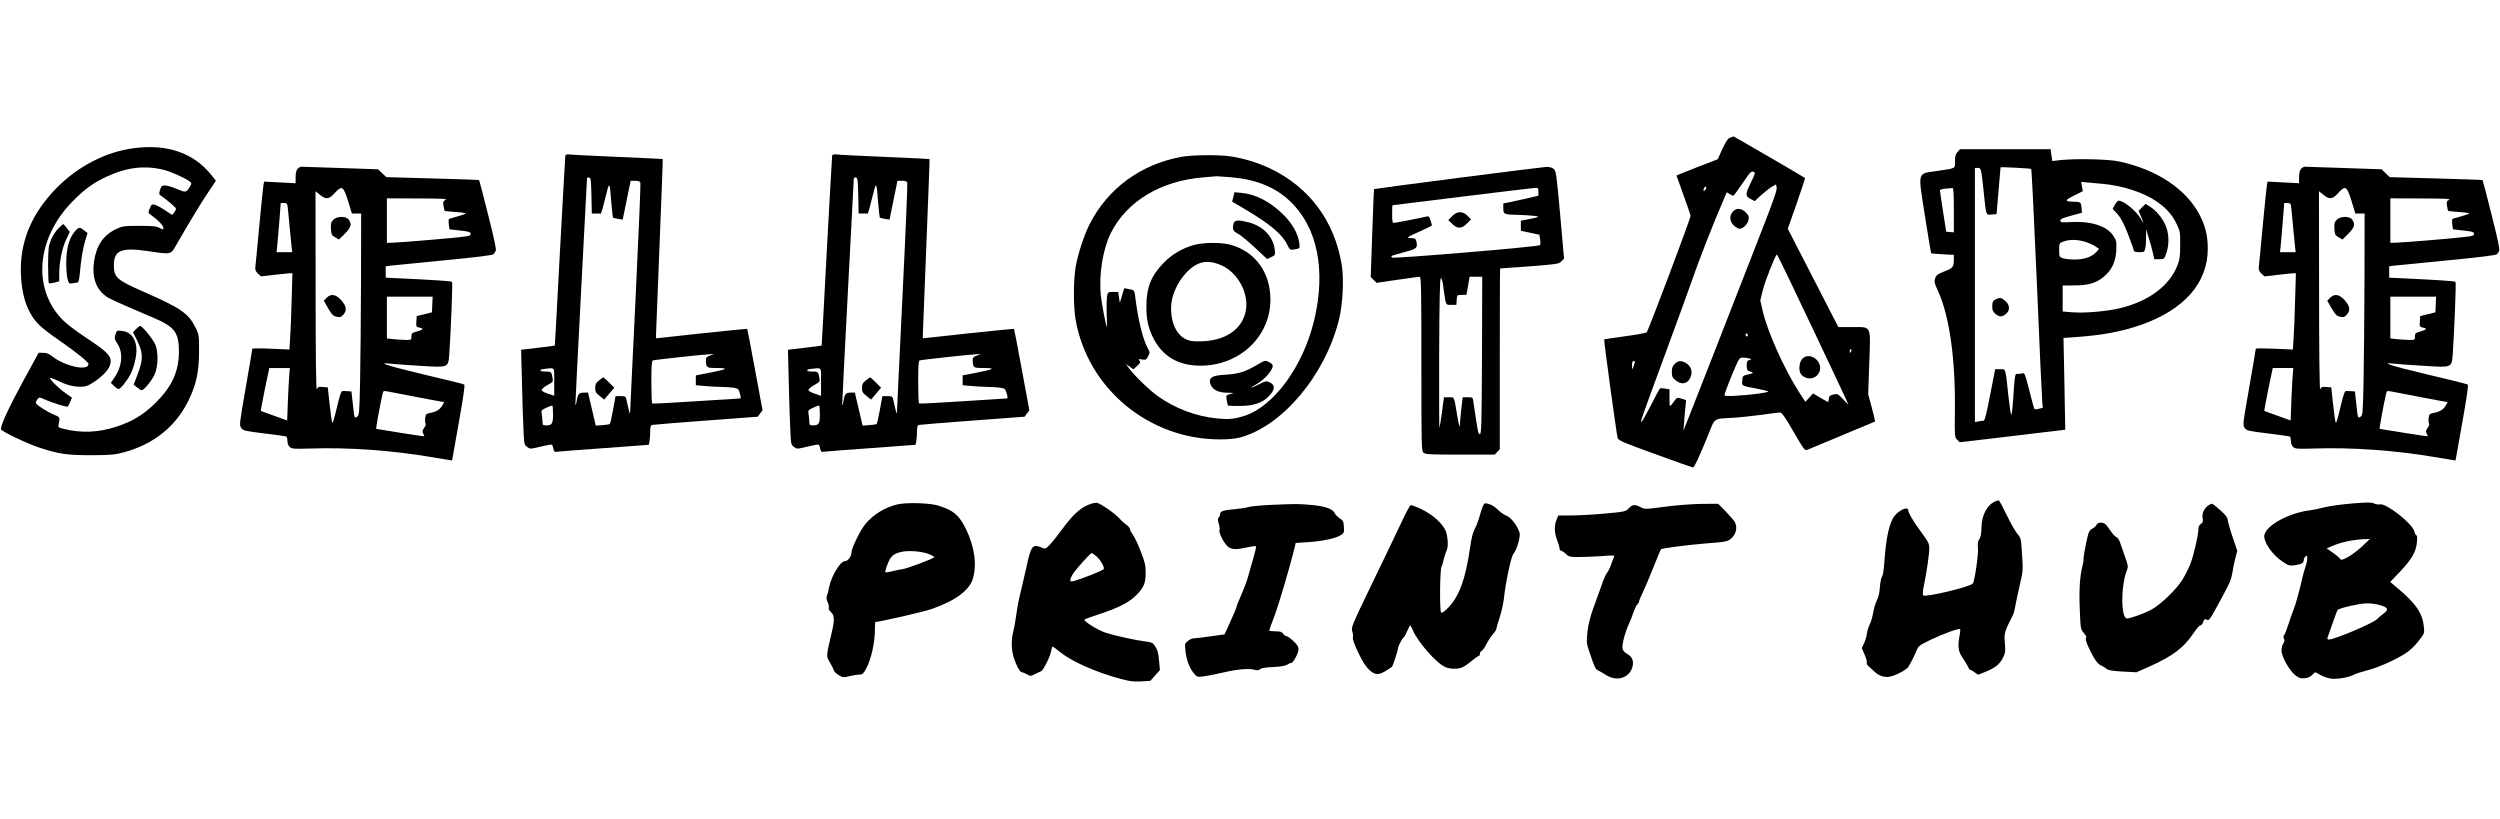 <svg height="812pt" viewBox="158.4 174 2136.3 466.5" width="2480pt" xmlns="http://www.w3.org/2000/svg"><path d="m1636.9 175.1c-2 .8-3.6 3.1-6.7 9.7l-4 8.8-17.6 6.8c-9.7 3.8-17.6 7-17.6 7.1 0 .2 2.7 7.7 6 16.8 3.3 9 6 17 6 17.7 0 2.4-36.2 98.5-37.5 99.5-.7.6-9.1 2.1-18.7 3.4-9.5 1.3-17.4 2.5-17.6 2.6-.5.4 10.7 81.7 11.5 84.4.7 2 5.1 3.9 32.2 13.7 17.2 6.3 31.8 11.4 32.2 11.4 1.1 0 5.4-9.2 12.9-27.7 6.2-15.2 4.1-13.8 21.5-14.8 5.5-.3 16.3-1.5 24-2.5 7.7-1.1 14.9-2 16-2 1.5 0 4.2 3.8 11.5 16.4 8.4 14.6 9.6 16.3 11.5 15.6 6.6-2.7 57.9-24.1 58.2-24.3.1-.2-1.1-5.5-2.8-11.8l-3.1-11.4.9-26.5c1.2-33.2 2.3-31-14.7-31h-11.7l-21.6-42-21.6-42 7.6-21.6c4.1-11.9 7.3-21.7 7.1-21.8-1.3-1-60.8-35.6-61-35.5-.2 0-1.5.5-2.9 1zm20.4 29.4c1.1.5.6 2.2-2.4 8.3-5.2 10.6-5.3 12.2-.8 14.6l3.7 2 5.5-5.1c3.1-2.7 7.2-6 9.1-7.1l3.6-2.1.6 2.5c.5 1.9-2.4 10.3-10.9 32.2-41.6 106.6-59 151.3-63.6 162.7l-5.2 13 .6-7c.2-3.9.8-9.7 1.1-13l.6-6.1-3.8-1.2c-3.5-1.1-4-1-5.4.8-5.2 7.2-4.9 7.2-5-1.1v-7.7l-3.5-.6c-2-.4-4-.4-4.6-.1-.5.4-4.1 6.9-7.9 14.6-3.9 7.6-7.4 13.9-8 13.9-1 0-1 .1 22-62.5 8.9-24.2 18-49.2 20.2-55.5 7.5-21.7 18.4-49.4 28.7-73.4l2.1-4.8 2.5 1.6c1.4.9 2.9 1.5 3.4 1.2.4-.3 3.8-5 7.6-10.6 7-10.2 7.2-10.4 9.8-9.5zm-41.3 14.6c-.7 1.1-1.4 1.8-1.7 1.5-.8-.8.5-3.6 1.7-3.6.7 0 .7.6 0 2.1zm89.4 115c15.4 32.4 29 61.3 30.3 64.2l2.3 5.2-4.7-4.9c-4.4-4.6-4.8-4.8-8.2-4-2.9.7-3.7 1.4-3.9 3.6-.2 1.6-.5 2.8-.7 2.8s-3.2-1.6-6.6-3.6l-6.2-3.7-3.3 3.6-3.3 3.6-5.6-8.7c-12.7-19.8-26.8-51.5-30.8-68.8l-2.1-9.2 2.1-8.5c2.1-8.5 10.9-30.7 12.1-30.7.4 0 13.3 26.6 28.6 59.1zm-53.4 10c0 .5-.4.9-1 .9-.5 0-1-.7-1-1.6 0-.8.5-1.2 1-.9.6.3 1 1 1 1.6zm88.4 13.4c-.4.8-.8 1.5-1 1.5s-.4-.7-.4-1.5.4-1.5 1-1.5c.5 0 .7.7.4 1.5zm-87 6.4c1.9.7 1.9.8-.2 1.3-1.8.5-2.2 1.3-2.2 4.7 0 2.8.5 4.3 1.5 4.6 4.9 1.5 4.9 1.8 0 2.9s-5 1.2-5.3 5.2c-.4 4.8-.9 4.5 11.8 6.9 5.2 1 9.9 2.1 10.3 2.5 1 .9-14.4 3-27.5 3.7-6.6.4-9.8.2-9.8-.5 0-1.4 6.1-17.1 9.9-25.5 2.9-6.3 3.2-6.7 6.3-6.6 1.8 0 4.2.4 5.2.8zm-98.6 5.3c-1.5 4.6-1.8 4.7-1.8.5 0-2.6.4-3.7 1.4-3.7 1.2 0 1.3.6.4 3.2z"/><path d="m1639.2 238.3c-3.2 3.4-2.9 8.2.7 11.8 1.6 1.6 3.9 2.9 5 2.9 3 0 7-4 7.7-7.7.5-2.7.1-3.7-2.4-6.3-3.8-3.7-7.9-4-11-.7zm-49.7 130.2c-1.9 1.8-2.5 3.5-2.5 6.9 0 3.7.5 4.8 3.1 7 4.7 4 9.9 3.4 12.4-1.5 2.7-5.2 1.3-10.4-3.5-13.2-3.9-2.3-6.7-2.1-9.5.8zm108.6-3.9c-2.4 3-2.8 9.9-.8 12.5 4.9 6.4 14.8 4.2 16.3-3.5 1.6-9-10.1-15.8-15.5-9zm-1425.1-180.5c-24.1 3.1-48.1 15.5-66.5 34.3-21.5 22-31.5 46.5-30.2 74.1.7 13.9 3.2 24.1 8.2 33 4.3 7.7 9.2 12.3 24 22.5 15.4 10.7 25.5 18.9 25.5 20.6 0 6.3-20.1 2-31-6.6-2.7-2.2-4.9-3-7.7-3h-3.9l-12.9 23.6c-12.8 23.5-20.1 39.4-19.2 41.8.7 1.9 21.8 12 32.4 15.5 16.8 5.6 23.9 6.6 44.8 6.6 16.6-.1 20.1-.4 27.5-2.4 25.7-6.9 44.6-22.1 55.5-44.4 6.7-13.9 8.9-24.2 9-41.7 0-13.8-.1-14.8-2.8-20.1-6.1-12.5-12.5-17-44.2-30.9-23.5-10.3-25.8-12.3-25.8-23 0-12.5 6.4-15.2 28.5-12 20.9 3.1 20 3.3 24.9-5.3 11.7-20.3 21.8-37 27.5-45.3l6.3-9.4-3.8-4.8c-15-18.9-37.6-26.8-66.1-23.1zm25.5 18.6c5.9 1.5 18.1 6.9 21.9 9.8 2 1.5 2 1.6-.2 5.3-2.5 4.3-3.4 4.4-11.7.8-3.3-1.4-7.4-2.6-9.1-2.6-2.7 0-3.2.5-4.2 3.7-1.1 3.5-1 3.9 1 5.3 4.4 2.9 12.1 9.5 12.5 10.6.2.6-.4 2.1-1.4 3.3l-1.8 2.3-6-4c-3.3-2.2-7.2-4.3-8.8-4.7-2.4-.7-2.9-.4-4.3 3.1-1.6 3.8-1.6 3.8 1.3 5.8 5.9 4.3 10.3 8.9 10.3 10.7 0 1.9-.1 1.9-3.2.2-2.7-1.5-5.8-1.8-17.3-1.8-13.1 0-14.4.2-19.6 2.6-11.2 5.3-17.1 14-19.2 28-1.9 13.6 1.9 24.1 11.2 30.2 2.2 1.5 12.5 6.2 22.9 10.6s20.9 8.9 23.3 10.1c12 6.1 15.2 11.3 15.2 25.5 0 17.3-5.8 30.1-19.7 44-10.5 10.3-19.4 15.8-33.1 20.4-16 5.3-30.6 5.9-46.1 2-4.4-1.1-4.5-1.3-3.8-4.3 1.2-5.4 1-5.7-4-7.7-6.1-2.5-15.6-8.7-15.6-10.2 0-.7.7-2.1 1.5-3.1 1.4-1.9 1.6-1.8 7.2.7 6.4 2.8 18 6.3 18.8 5.6.2-.3 1.1-2.1 1.9-4.1l1.5-3.5-5.2-3.6c-6-4.2-14.4-12.4-13.5-13.3.4-.3 4 1.1 8 3.1 7.8 3.8 15.8 5.3 22.1 4.1 4.6-.9 14.8-8.4 18.7-13.7 2.1-2.9 3-5.4 3-7.9 0-4.9-4.2-8.8-22.1-20.6-7.4-4.9-15.9-11.4-18.9-14.5-26.2-26.6-22.6-69.8 8.5-101.4 9.9-10.1 18-16 28.9-21 17.4-8.1 32.9-9.9 49.1-5.8z"/><path d="m208.1 252.9c-2.2 2.2-4.9 6.5-6.2 9.7-2.1 5.2-2.3 7.6-2.4 21.1 0 8.3.3 15.4.6 15.8.4.3 2.5.1 4.8-.5l4.1-1.1v-6.7c.1-9.9 2.4-21.4 5.9-28.9l3.1-6.6-2.5-3.3c-1.4-1.9-2.8-3.4-3.1-3.4-.2 0-2.1 1.7-4.3 3.9zm13.9 2.8c-4.6 5.7-7 14.6-7 26.5 0 5.6.5 11.8 1.2 14 1.1 3.7 1.4 3.9 4.1 3.4 1.6-.3 3.5-.6 4.2-.6.9 0 1.5-2.2 2-6.8 1.2-13.2 2.6-21.8 4.6-28.6l2.1-6.9-2.9-2.3c-3.8-3.1-4.7-3-8.3 1.3zm52.7 83-2.6 2.8 3.7 7.4c5 10.1 5 16.1.2 28.5l-3.4 8.9 3 2.3c1.6 1.3 3.3 2.4 3.8 2.4 2.2 0 9.5-9.2 11.5-14.4 2.6-6.9 2.8-17.2.5-24-1.5-4.3-11.4-16.6-13.3-16.6-.4 0-1.9 1.2-3.4 2.7z"/><path d="m257.1 343.3c-1.1 3.3-1 3.9 1.5 7.7 5.3 7.9 4.3 19.5-2.5 29.3l-3 4.4 2.8 2.7c1.5 1.4 3.2 2.6 3.8 2.6 1.6 0 7.6-7.5 10.2-12.7 2.9-5.7 5.1-14.7 5.1-20.5 0-9.4-4.7-15.7-12.3-16.5-4.4-.5-4.5-.5-5.6 3zm1574.1-156c-1.7 1.8-2.2 3.6-2.2 7.9 0 6.6 1.1 6-15.3 8.4-17.3 2.6-16.5-.5-10.4 38.4 2.7 17.3 5.1 31.7 5.3 31.9s4.6.6 9.9.9l9.5.5v3.6c0 6.8-.7 7.7-8 10.5-5.9 2.3-7 3.2-8 6-.9 2.9-.6 4.1 2.5 10.9 9.7 21.1 14.9 57.5 14.4 102-.3 22.2-.2 22.8 1.9 24.9l2.2 2.2 23.2-2.7c12.8-1.6 33.1-4 45.2-5.4l21.8-2.6-.7-39.2-.8-39.2 9.9-.7c23.1-1.6 39.6-4.7 55.8-10.3 37.4-13 57.6-35.9 57.6-65.4 0-10.9-2.1-19.4-7-28.8-11.6-22.2-36.8-38.9-69.2-45.7-9.1-1.9-36.6-2.5-49.5-1.1l-7.2.8-.7-5-.7-5.1h-77.4zm62.9 14.6c.4.3 2.5 43.8 4.8 96.6 2.2 52.8 4.3 98.6 4.6 101.7l.5 5.8-3.3.8c-1.7.5-3.5.6-3.8.3-.4-.3-2.3-7.5-4.4-15.9-3-12-4.1-15.2-5.2-14.8-.8.3-2.7.6-4.2.6-3.1 0-2.8-2.1-4.7 25.7-.4 5.1-1 9.3-1.3 9.3-.4 0-1.5-7.3-2.5-16.3-2.6-24.4-2.1-22.7-7.1-22.7h-4.2l-4.3 22c-2.8 14.9-4.6 22-5.5 22-.7 0-2.7.3-4.4.6l-3.1.6v-217.2h2.4c2.9 0 2.9-.1 5.1 20.5 2.2 21 1.8 19.7 6.8 19.3l4.2-.3 1.7-20c.9-11 1.7-20 1.7-20 .7-.4 25.8.9 26.2 1.4zm59.9 12.6c17.9 1.5 36.2 7.4 47.8 15.5 8.2 5.8 13.1 11.4 16.9 19.6 2.6 5.4 2.8 6.8 2.7 17.4 0 9.4-.4 12.5-2.3 17.2-6.7 17.2-23.9 30.3-47.7 36.3-11.5 3-30.7 4.7-41.9 3.9l-8.5-.7v-22.2l10.3-.1c11.8 0 18.7-2.1 25.3-7.8 6.4-5.5 9.7-12.6 10.2-22.1.3-7.5.2-8.3-2.6-12.6-5.4-8.3-19.3-12.7-36.9-11.6-7.4.4-8.3.3-8.3-1.3 0-1.3 2.1-2.3 9.3-4.2l9.2-2.5-.3-3.4c-.4-5.5-.8-5.9-5.9-6-8.9-.1-9-1.1-.7-5.2l7.6-3.8-.7-4-.7-4 4.9.5c2.6.3 8.2.8 12.3 1.1zm-126 22.6v19l-3.2-.3-3.3-.3-2.7-17c-1.4-9.4-2.7-17.5-2.7-18.2-.1-.7 1.8-1.3 4.7-1.6 2.6-.2 5.3-.4 6-.5.9-.2 1.2 4.2 1.2 18.9zm114 27.6c2.5.9 5.8 2.5 7.3 3.6l2.8 1.9-2.3 2.6c-4 4.3-10.4 6.5-18.8 6.5-4.1-.1-8.7-.6-10.2-1.2-2.6-1-2.8-1.4-2.8-7 0-5.5.2-5.9 2.8-6.9 6.1-2.4 13.4-2.2 21.2.5z"/><path d="m1864.4 313c-2.9 1.2-3.6 2.4-3.6 6.8 0 2.7.7 4.2 2.7 5.9 3.2 2.8 5.5 2.9 8.9.2 3.8-3 3.6-7.9-.5-11.3-3.3-2.8-4.2-3-7.5-1.6zm101.2-80.5-1.9 3.5 4 4.3c3 3.3 5.3 7.6 9.2 17.5 2.8 7.3 5.1 13.7 5.1 14.2 0 .6 2 1 4.4 1 4.2 0 4.5-.2 5.2-3.3.4-1.7.7-6.1.7-9.7v-6.5l2.3 7.5c1.3 4 2.9 9.8 3.5 12.7l1.2 5.3h4.3c4.2 0 4.2 0 6-5.3 2.7-7.9 2.3-17.1-1-24.3-2.9-6.3-8-12.2-13.4-15.6l-3.4-2.1-3 3-3 3 2.1 4.8c2.6 5.9 2.7 7.2.1 2.4-3.6-6.7-14.6-15.9-19.2-15.9-.8 0-2.2 1.6-3.2 3.5zm-1324.1-42.2c-.1.7-2.2 37.4-4.6 81.7-2.3 44.3-4.3 80.6-4.4 80.8-.2.2-6.7 1-14.5 1.9l-14.3 1.7.7 27c.3 14.9.9 33.2 1.3 40.6.5 13 .7 13.6 3.1 15.4 2.5 1.9 2.6 1.9 11.4-.2 4.9-1.2 9.3-2 9.8-1.7.4.2 1 1.8 1.3 3.5.6 2.6 1 2.9 3.4 2.5 1.5-.2 19.7-1.7 40.5-3.1l37.6-2.8.6-2.9c.3-1.6.6-5.3.6-8.3 0-4.2.4-5.4 1.8-5.8.9-.2 21.6-1.9 45.9-3.7l44.2-3.3 2.1-2.8 2-2.7-6.4-34.6c-3.5-19-6.5-34.7-6.7-34.9s-17.8 1.5-39.1 3.8l-38.8 4.2v-3.6c0-1.9 1.4-36.3 3-76.4s2.9-73 2.7-73.1c-.1-.2-17.3-1-38.2-1.9s-39.5-1.8-41.3-2.1c-2-.2-3.4.1-3.7.8zm22.3 34.5.3 15.2h3.4c1.9 0 3.8 0 4.2.1.5 0 2.2-6 3.9-13.3 3.6-15 3.8-14.9 5.2 4 .6 6.8 1.2 12.5 1.4 12.7s2.2.7 4.3 1l4 .7 3.4-16.6 3.4-16.6h3.9c2.5 0 4.1.5 4.4 1.5.4.9-1.5 44.4-4 96.8-2.5 52.3-4.7 96.8-4.7 98.7-.1 3.5-.3 3-3.4-10.8-.5-1.9-1.2-2.2-4.8-2.2h-4.3l-2.1 11.6c-1.2 6.4-2.4 11.9-2.8 12.2-.3.3-3.1.8-6.3 1l-5.7.4-3.3-14.1-3.3-14.1h-3.2c-4.6 0-5.4.9-6.5 7-.6 3.7-1 4.5-1.1 2.5 0-1.7 2.2-45.3 4.9-97s5-94.6 5-95.3c0-.8.8-1.2 1.8-1 1.5.3 1.7 2 2 15.6zm101.2 136.6c-3 1.2-3.5 1.7-3.4 4.5.3 5.9.6 6.1 9.6 6.1 10.4.1 8.8 1-6.4 4l-11.8 2.3v8.4l6.8.6c3.7.4 9.9.7 13.7.8 3.9 0 9 .4 11.5.7 4.2.7 4.5.9 5.6 4.9 1 3.3 1 4.3.1 4.3-.7 0-17.6 1.1-37.7 2.4s-36.8 2.2-37.2 1.9c-.5-.2-.8-8.5-.8-18.4 0-13.5.3-18.1 1.3-18.4 1.6-.6 44.2-5.2 48.7-5.3h3.5zm-133 22.5v11.8l-5.2-1.7c-2.9-.9-5.4-2.3-5.6-3.1-.1-.8 2-2.6 4.9-4.3 5-2.8 5.1-2.9 4.4-6.5-.9-5-1.1-5.1-6.1-5.1-5.4 0-5.9-1.7-.6-2.3 9.1-.9 8.2-2.2 8.2 11.2zm-1 27.4c0 8.2-.9 9.7-5.7 9.7-2.9 0-3.3-.3-3.3-2.8 0-1.5-.3-4.4-.6-6.4-.6-3.7-.5-3.8 3.7-5.8 2.4-1.1 4.7-2 5.2-2 .4 0 .7 3.3.7 7.3z"/><path d="m670.3 382.6c-2.7 2.1-3.3 3.2-3.3 6.4 0 3.3.6 4.3 3.9 6.9l3.8 3.1 4.3-5.1 4.3-5.1-4.4-4.4c-2.4-2.4-4.6-4.4-4.9-4.4s-2 1.2-3.7 2.6zm199.2-192.3c-.1.7-2.2 37.4-4.6 81.7-2.3 44.3-4.3 80.6-4.4 80.8-.2.2-6.7 1-14.5 1.9l-14.3 1.7.7 27c.3 14.9.9 33.2 1.3 40.6.5 13 .7 13.6 3.1 15.4 2.5 1.9 2.6 1.9 11.4-.2 4.9-1.2 9.3-2 9.8-1.7.4.2 1 1.8 1.3 3.5.6 2.6 1 2.9 3.4 2.5 1.5-.2 19.7-1.7 40.5-3.1l37.6-2.8.6-2.9c.3-1.6.6-5.3.6-8.3 0-4.2.4-5.4 1.8-5.8.9-.2 21.6-1.9 45.9-3.7l44.2-3.3 2.1-2.8 2-2.7-6.4-34.6c-3.5-19-6.5-34.7-6.7-34.9s-17.8 1.5-39.1 3.8l-38.8 4.2v-3.6c0-1.9 1.4-36.3 3-76.4s2.9-73 2.7-73.1c-.1-.2-17.3-1-38.2-1.9s-39.5-1.8-41.3-2.1c-2-.2-3.4.1-3.7.8zm22.3 34.5.3 15.2h3.4c1.9 0 3.8 0 4.2.1.5 0 2.2-6 3.9-13.3 3.6-15 3.8-14.9 5.2 4 .6 6.8 1.2 12.5 1.4 12.7s2.2.7 4.3 1l4 .7 3.4-16.6 3.4-16.6h3.9c2.6 0 4.1.5 4.5 1.5.3.9-1.5 44.4-4.1 96.8-2.5 52.4-4.7 96.8-4.7 98.7-.1 3.5-.3 3-3.4-10.8-.5-1.9-1.2-2.2-4.8-2.2h-4.3l-2.1 11.6c-1.2 6.4-2.4 11.9-2.8 12.2-.3.3-3.1.8-6.3 1l-5.7.4-3.3-14.1-3.3-14.1h-3.2c-4.6 0-5.4.9-6.5 7-.6 3.7-1 4.5-1.1 2.5 0-1.7 2.2-45.3 4.9-97s5-94.6 5-95.3c0-.8.8-1.2 1.8-1 1.5.3 1.7 2 2 15.6zm101.2 136.6c-3 1.2-3.5 1.7-3.4 4.5.3 5.9.6 6.1 9.6 6.1 10.4.1 8.8 1-6.4 4l-11.8 2.3v8.4l6.8.6c3.7.4 9.9.7 13.7.8 3.9 0 9 .4 11.5.7 4.2.7 4.5.9 5.6 4.9 1 3.3 1 4.3.1 4.3-.7 0-17.6 1.1-37.7 2.4s-36.8 2.2-37.2 1.9c-.5-.2-.8-8.5-.8-18.4 0-13.5.3-18.1 1.3-18.4 1.6-.6 44.2-5.2 48.7-5.3h3.5zm-133 22.5v11.8l-5.2-1.7c-2.9-.9-5.4-2.3-5.6-3.1-.1-.8 2-2.6 4.9-4.3 5-2.8 5.1-2.9 4.4-6.5-.9-5-1.1-5.1-6.1-5.1-5.4 0-5.9-1.7-.6-2.3 9.1-.9 8.2-2.2 8.2 11.2zm-1 27.4c0 8.2-.9 9.7-5.7 9.7-2.9 0-3.3-.3-3.3-2.8 0-1.5-.3-4.4-.6-6.4-.6-3.7-.5-3.8 3.7-5.8 2.4-1.1 4.7-2 5.2-2 .4 0 .7 3.3.7 7.3z"/><path d="m898.3 382.6c-2.7 2.1-3.3 3.2-3.3 6.4 0 3.3.6 4.3 3.9 6.9l3.8 3.1 4.3-5.1 4.3-5.1-4.4-4.4c-2.4-2.4-4.6-4.4-4.9-4.4s-2 1.2-3.7 2.6zm269.9-191.1c-35 6.3-63.3 27.1-78.8 57.8-4.9 9.7-10 25.6-11.9 36.7-1.9 12.2-1.9 33.2 0 44.6 10.3 59 62.7 102.4 123.5 102.4 6.3 0 13-.6 16.5-1.5 36.3-9.4 73.2-53 85.1-100.9 3.2-12.6 4.3-34.6 2.4-46.3-6-37.7-27.7-66.9-61.4-82.9-10.6-5-23.2-8.8-34-10.3-10.3-1.5-32.4-1.2-41.4.4zm42.4 17.5c21.3 1.9 37.2 8.3 49.9 20.2 23.5 22 31.1 58.8 21 101.5-9.4 39.7-34.5 74.1-59.8 82.2-9 2.8-13.4 3.2-23.9 2.1-17.5-1.8-35.1-8.4-49.8-18.8-6.9-4.8-20.9-18.4-25-24.2l-2.5-3.5 3.2 2.3 3.2 2.3 3.3-3c2.7-2.4 3-3.1 1.9-4.4-1.1-1.4-.9-1.5 2.2-1 3.2.5 3.7.2 5.2-2.7 1.6-3.1 1.6-3.5-.3-6.9-4.2-7.6-8.3-24.1-10.7-43.8-.8-6-.7-5.9-5.7-6.8l-3.7-.7-1.9 6.3-1.9 6.3-.7-4.7-.7-4.7h-4.4c-4.2 0-4.4.1-5.1 3.5-.3 1.9-.5 8.7-.3 15s.3 11.5.2 11.5c-.7 0-4.5-19.9-5.3-27.7-1.6-17.7 1.9-39.1 8.6-52.6 13.7-27.2 42.5-44.6 78.9-47.6 5.5-.4 10.7-.9 11.5-1 .8 0 6.5.4 12.6.9z"/><path d="m1212.3 225.8-1 4 11.5 6.8c21.2 12.6 31.4 21.2 35.8 30.4 2 4.2 2.3 4.4 7.4 3.4 3.1-.7 3.2-.8 2.7-5-.8-7.7-6-17-14-24.8-11-10.8-23.4-17.2-35.8-18.3l-5.6-.5z"/><path d="m1212.6 248.2c-1.3 5.1-.7 6.7 3.3 8.8 2.2 1 8.7 6.4 14.6 11.9l10.7 10 3.5-1.7c3.4-1.6 3.5-1.8 3-6.4-1.4-11.2-9.9-20.1-22.4-23.3-8.4-2.2-11.9-2-12.7.7zm-34.1 18.7c-10.1 2.9-18.5 7.9-25.5 15-10.8 10.9-15 21.3-15 37.3 0 10.5 1.3 17.3 5 25.3 7.7 16.9 21.6 25.5 41.2 25.5 33.5 0 59.8-24.9 59.8-56.5 0-23.4-13.3-41.4-34.7-47-7.8-2-23.2-1.8-30.8.4zm24 17.5c13.8 6.3 23.2 23.9 20.5 38.5-3 16.2-17.7 26.1-39.2 26.3-6.7.1-9.1-.3-12.6-2.1-8.3-4.3-13-15.9-11.9-29.5 1.2-13.4 11.3-29 22.2-34.3 6.2-3 12.9-2.6 21 1.1zm29.8 85.1c-9.8 5.7-16.2 7.7-26.8 8.2-11.2.6-14.3 2.4-12.9 7.6 1.5 5 6.4 7.7 14.3 7.8 6.3.1 6.4.2 2.9 1.1-3.8 1-3.8 1-3.2 5.1.4 2.3.9 4.4 1.1 4.7.3.3 4.8.5 10.1.4 11.3 0 18.8-2.4 24.1-7.6 6-5.8 6.6-10.1 1.8-12.4-3.2-1.6-3.5-1.5-9.5 1.5-8.4 4.2-8.9 3.9-1.1-.7 6.4-3.9 12.9-11.5 12.9-15.1 0-1-1.5-2.4-3.3-3.3-3.2-1.5-3.4-1.5-10.4 2.7zm-819.6-167.7c-1.1 1.2-1.7 3.6-1.7 7.1v5.2l-13.4-.7-13.5-.7-.5 2.4c-.3 1.3-1.9 17-3.6 34.9-1.6 17.9-3.2 33.9-3.4 35.6-.3 2.5.2 3.7 2.2 5.7l2.7 2.4 11-1.3c6.1-.7 12.1-1.3 13.4-1.4h2.4l-.7 23.2c-.3 12.8-.9 27.5-1.3 32.6l-.6 9.4-15.8-.7c-8.8-.4-15.9-.4-15.9.1s-2.5 15.3-5.6 33c-5.5 31.7-5.6 32.3-3.8 34.7 1.8 2.3 3.2 2.6 19.8 4.6 9.8 1.2 18.3 2.4 18.8 2.7.4.3.8 2 .8 3.8 0 2 .8 4 2 5.1 1.8 1.6 3.5 1.7 17.7 1.3 31.8-1.1 69.2 1.5 103.3 7.3 9.6 1.6 17.5 2.9 17.6 2.9s.4-1.5.7-3.3c.3-1.7 2.8-16.2 5.7-32.1 3.4-19.1 4.8-29.1 4.1-29.5-.6-.4-16.1-4.3-34.6-8.6-31-7.4-41.1-10.6-28.2-9.2 2.8.3 14 1.2 24.8 1.8 24.7 1.6 24.3 1.7 25.2-9.8 1.3-17.7 3-61.3 2.4-61.9-.6-.7-14.7-1.6-43.9-3l-12.8-.6v-9.7l4.3-.6c2.3-.3 22.9-2.3 45.7-4.5 27.7-2.7 41.7-4.4 42.2-5.3.5-.6 1.3-1.9 1.8-2.8.7-1.2-1.3-10.3-6.5-30.9-4-16.1-7.5-29.4-7.7-29.6s-18.1-.8-39.8-1.4l-39.5-1.1-3.5-3.3-3.5-3.4-32-1.1c-17.6-.6-32.7-1.1-33.6-1.1s-2.3.8-3.2 1.8zm43.1 27.4 3.3 10.8h7.9l-.1 57.2c-.1 31.5-.5 70.3-.8 86.2-.6 28-.7 28.9-2.7 30.3-2.1 1.4-2.2 1.3-3.4-10.2l-1.3-11.5-2.9-.2c-1.5-.1-3.5-.2-4.4-.2-1.3-.1-2.2 2.2-4.1 9.9-3.6 15-4.4 17.8-5 17.1-.3-.3-1.3-7.2-2.2-15.3l-1.6-14.8-4.3-.3c-3.6-.3-4.4 0-5.1 2-.6 1.4-1-29.8-1-83.5l-.1-85.8 3.7 3c5.2 4.3 7.9 4 12.7-1.4 6.2-6.8 7.4-6.1 11.4 6.7zm83.4-.9c-2.1 1-2.3 1.6-1.8 5.1.4 2.2.8 4.2 1 4.3.1.2 4.4.6 9.5 1 5 .3 8.8.9 8.4 1.3s-3.5 1.5-6.8 2.4-6.5 1.9-7.1 2c-.7.3-.8 2-.5 4.8l.6 4.3 9 1c8 .9 9 1.2 9 3 0 1.9-1.6 2.1-31 4.7-17 1.5-33.1 2.7-35.7 2.7l-4.8.1v-38l26.3.1c20.2 0 25.7.3 23.9 1.2zm-134.8 7.4c.3 2.7 1 10.2 1.6 16.8s1.3 13.9 1.6 16.2l.5 4.3h-13.4l.6-5.3c.3-2.8 1.1-12.3 1.8-21l1.2-15.7h2.8c2.5 0 2.8.4 3.3 4.7zm123.4 82-.3 6.7-6.5 1.6-6.5 1.6-.3 4.6c-.3 4.5-.2 4.6 2.8 5.3 3.8.8 3 1.7-2.7 3.4-3.8 1-4.3 1.5-4.3 4.1 0 2.9-.2 3-4.4 3-2.3 0-7.1-.3-10.5-.6l-6.1-.7v-35.7h39.1zm-122.2 60c-.3 3.2-.8 13.3-1.2 22.5l-.6 16.6-11.1-4c-6.2-2.1-11.3-4.1-11.4-4.2-.2-.2 1.4-8.4 3.4-18.4l3.8-18.2h17.6zm112.6 19.8 19.8 3.7-1.8 3c-1.9 3.4-5 5.2-10.3 6.2-3.3.6-3.7 1-4.2 4.4-.2 2-.1 4.1.4 4.6.4.5-.1 2.2-1.2 3.7-1.6 2.2-1.8 3.3-.9 4.8.5 1.1 1 2.1 1 2.4 0 .2-9.1-1.1-20.2-2.9-11.2-1.9-20.6-3.4-20.9-3.4-.5 0 3.4-21.4 5.6-30.6.5-2.1.7-2.1 6.7-.9 3.5.7 15.2 2.9 26 5z"/><path d="m443.1 245.4c-1.8 1.9-2.2 3.3-1.9 7.7.3 4.8.6 5.5 3.6 7.2l3.3 1.9 4.9-4.9c5.4-5.4 6.2-8.2 3.4-12.1-2.2-3.2-10.2-3.1-13.3.2zm-5.6 66.6-2.4 2.5 3.7 6.5c3.2 5.4 4.3 6.5 7.2 7.2 3 .6 3.8.4 5.8-1.8 3.1-3.6 2.8-6.8-1.4-11.9-4.7-5.5-9.1-6.4-12.9-2.5zm967.2-102.5c-39.5 5.1-71.9 9.4-72.1 9.6s-.9 17.2-1.6 37.8l-1.3 37.3 2.5 2.5 2.5 2.5 17.8-2.6c9.7-1.4 18.3-2.6 19.1-2.6 1.2 0 1.4 11.6 1.4 74.3 0 70.8.1 74.5 1.8 76 1.6 1.5 5.3 1.7 31.4 1.7h29.5l2.1-2.3 2.2-2.3v-77.2c0-42.5.1-77.2.3-77.3.1 0 11.4-.8 25.1-1.8 23.6-1.8 24.9-2 27.2-4.2l2.3-2.4-3.3-37.5c-3.2-35.3-3.5-37.5-5.6-39.2-1.3-1.1-3.7-1.7-5.9-1.7-2 .1-35.9 4.3-75.4 9.4zm68.3 11.9v3.3l-8.7 2.1c-4.9 1.1-11.6 2.6-15 3.3l-6.3 1.3v4.2c0 5 .8 5.3 12 5.5 4.1.1 10.2.4 13.5.8 6.5.7 6.2.9-4.7 3.1l-5.8 1.1v8.6l7.9 1.7 7.9 1.7.7 4.1c.4 2.2.3 4.4-.1 4.8-1.5 1.4-125.8 11.8-126.6 10.6-.4-.6-.5-1.2-.4-1.4.2-.2 5-1.6 10.7-3.1 11.1-3 12-3.7 10.5-9.7-.5-2-1.3-2.4-4.3-2.4-4.8 0-3.8-.8 8-6 5.3-2.4 9.7-4.6 9.7-4.8 0-.3-.5-2.2-1.2-4.3-.9-3.2-1.5-3.8-3.2-3.4-5.7 1.4-27 5.5-28.2 5.5-1.1 0-1.4-1.8-1.4-7.5 0-4.1.1-7.5.3-7.6 2.2-.4 119.1-14.7 121.5-14.8 3-.1 3.2.1 3.2 3.3zm-48.2 139.8c-.3 59-.5 67.3-1.8 67.3-1.5 0-1.6-.7-5.5-27.3-.6-4.2-.6-4.2-4.9-4.2h-4.3l-1.2 10c-.6 5.6-1.1 11.3-1.1 12.7 0 4.6-.8 2.1-2.5-7.7-2.7-16.3-2.1-15-6.9-15h-4.3l-1.7 12.7c-1 7-1.9 13-2.2 13.2-.2.3-.3-28.3-.2-63.4.2-46.7.6-63.9 1.4-64.2s1.6 2.7 2.3 8.4c2.1 15.2 1.6 14.3 6.6 14.3h4.4l.3-4.3c.3-4.2.3-4.2 4.3-4.2h4l1.4-7.8 1.3-7.7h10.8z"/><path d="m1399.2 242.3-3.2 3.3 3.3 3.2c4.5 4.4 8.2 4.3 12.7-.3l3.4-3.5-2.9-3c-4.1-4.3-9-4.2-13.3.3zm725.5-40.5c-1.1 1.2-1.7 3.6-1.7 7.1v5.2l-13.4-.7-13.5-.7-.5 2.4c-.3 1.3-1.9 17-3.6 34.9-1.6 17.9-3.2 33.9-3.4 35.6-.3 2.5.2 3.7 2.2 5.7l2.7 2.4 11-1.3c6.1-.7 12.1-1.3 13.4-1.4h2.4l-.7 23.2c-.3 12.8-.9 27.5-1.3 32.6l-.6 9.4-15.8-.7c-9-.4-15.9-.4-15.9.1s-2.5 15.4-5.6 33c-5.6 31.8-5.6 32.2-3.8 34.7 1.8 2.3 3.1 2.6 19.8 4.6 9.8 1.2 18.3 2.4 18.8 2.7.4.3.8 2 .8 3.8 0 2 .8 4 2 5.1 1.8 1.6 3.5 1.7 17.7 1.3 31.8-1.1 69.2 1.5 103.3 7.3 9.6 1.6 17.5 2.9 17.6 2.9s.4-1.5.7-3.3c.3-1.7 2.8-16.2 5.7-32.1 3.4-19.1 4.8-29.1 4.1-29.5-.6-.4-16.1-4.3-34.6-8.6-31-7.4-41.1-10.6-28.2-9.2 2.8.3 14 1.2 24.8 1.8 24.7 1.6 24.3 1.7 25.2-9.8 1.3-17.7 3-61.3 2.4-61.9-.6-.7-14.7-1.6-43.9-3l-12.8-.6v-9.7l4.3-.6c2.3-.3 22.9-2.3 45.7-4.5 27.7-2.7 41.7-4.4 42.2-5.3.5-.6 1.3-1.9 1.8-2.8.7-1.2-1.3-10.3-6.5-30.9-4-16.1-7.5-29.4-7.7-29.6s-18.1-.8-39.8-1.4l-39.5-1.1-3.5-3.3-3.5-3.4-32-1.1c-17.6-.6-32.7-1.1-33.6-1.1s-2.3.8-3.2 1.8zm43.1 27.4 3.3 10.8h7.9l-.1 57.2c-.1 31.5-.5 70.3-.8 86.2-.6 28-.7 28.9-2.7 30.3-2.1 1.4-2.2 1.3-3.4-10.2l-1.3-11.5-2.9-.2c-1.5-.1-3.5-.2-4.4-.2-1.3-.1-2.2 2.2-4.1 9.9-3.6 15-4.4 17.8-5 17.1-.3-.3-1.3-7.2-2.2-15.3l-1.6-14.8-4.3-.3c-3.6-.3-4.4 0-5.1 2-.6 1.4-1-29.8-1-83.5l-.1-85.8 3.7 3c5.2 4.3 7.9 4 12.7-1.4 6.2-6.8 7.4-6.1 11.4 6.7zm83.4-.9c-2.1 1-2.3 1.6-1.8 5.1.4 2.2.8 4.2 1 4.3.1.2 4.4.6 9.5 1 5 .3 8.8.9 8.4 1.3s-3.5 1.5-6.8 2.4-6.5 1.9-7.1 2c-.7.3-.8 2-.5 4.8l.6 4.3 9 1c8 .9 9 1.2 9 3 0 1.9-1.6 2.1-31 4.7-17 1.5-33.1 2.7-35.7 2.7l-4.8.1v-38l26.3.1c20.2 0 25.7.3 23.9 1.2zm-134.8 7.4c.3 2.7 1 10.2 1.6 16.8s1.3 13.9 1.6 16.2l.5 4.3h-13.4l.6-5.3c.3-2.8 1.1-12.3 1.8-21l1.2-15.7h2.8c2.5 0 2.8.4 3.3 4.7zm123.4 82-.3 6.7-6.5 1.6-6.5 1.6-.3 4.6c-.3 4.5-.2 4.6 2.8 5.3 3.8.8 3 1.7-2.7 3.4-3.8 1-4.3 1.5-4.3 4.1 0 2.9-.2 3-4.4 3-2.3 0-7.1-.3-10.5-.6l-6.1-.7v-35.7h39.1zm-122.2 60c-.3 3.2-.8 13.3-1.2 22.5l-.6 16.6-11.1-4c-6.2-2.1-11.3-4.1-11.4-4.2-.2-.2 1.4-8.4 3.4-18.4l3.8-18.2h17.6zm112.6 19.8 19.8 3.7-1.8 3c-1.9 3.4-5 5.2-10.3 6.2-3.3.6-3.7 1-4.2 4.4-.2 2-.1 4.1.4 4.6.4.5-.1 2.2-1.2 3.7-1.6 2.2-1.8 3.3-.9 4.8.5 1.1 1 2.1 1 2.4 0 .2-9.1-1.1-20.2-2.9-11.2-1.9-20.6-3.4-20.9-3.4-.5 0 3.4-21.4 5.6-30.6.5-2.1.7-2.1 6.7-.9 3.5.7 15.2 2.9 26 5z"/><path d="m2155.1 245.4c-1.8 1.9-2.2 3.3-1.9 7.7.3 4.8.6 5.5 3.6 7.2l3.3 1.9 4.9-4.9c5.4-5.4 6.2-8.2 3.4-12.1-2.2-3.2-10.2-3.1-13.3.2zm-5.6 66.6-2.4 2.5 3.7 6.5c3.2 5.4 4.3 6.5 7.2 7.2 3 .6 3.8.4 5.8-1.8 3.1-3.6 2.8-6.8-1.4-11.9-4.7-5.5-9.1-6.4-12.9-2.5zm-285.5 173.7c-7.4 2.8-12.2 11.7-12.4 22.7-.1 5-.6 8-1.8 9.8-1.3 1.9-1.6 3.9-1.2 7.5.6 5-2.9 29-4.4 30.5-3 3-40.5 11.9-42.3 10.1-.7-.7-.5-3.6.6-8.9 2.4-11.6 4.5-26.3 4.5-31.4 0-4-.8-5.5-6.6-13.4-6.9-9.3-11.4-16.9-11.4-19.2 0-3.3-7.2-.3-11.4 4.6-4.7 5.7-7.6 18.7-9.1 41.3-.4 5.7-1.2 10.3-1.9 11s-1.5 4.7-1.8 8.8c-.3 5-1.2 8.9-2.6 11.5-1.1 2.1-2.5 6.8-3.1 10.3s-1.9 8-2.9 10-2.2 5.6-2.5 8.1-1.5 6.3-2.5 8.4l-1.9 3.9 2.4 5.5c1.3 3 2.2 6.1 1.9 6.9-.4.8.5 2.4 2 3.6s3.6 3.2 4.9 4.4c2.7 2.7 6.6 4.3 10.7 4.3 4.7 0 16.5-5.8 18.1-8.9.8-1.4 2.2-4 3.1-5.6.9-1.7 2.5-5.1 3.5-7.6 1.8-4.4 2.4-4.9 12.3-9.7s24.3-10.1 25.2-9.1c.2.2 0 2.4-.4 4.9-1.9 9.6-1.3 14.4 2.5 19.6 1.9 2.7 3.9 6.1 4.6 7.6.6 1.6 1.5 2.8 2 2.8.6 0 2.2.9 3.8 2.1l2.8 2 6.3-2.5c8.4-3.4 12.3-6.6 15-12.1 2-4.1 2.2-5.6 1.6-12.6-.8-8.3-.4-9.5 6.9-23.9.7-1.4 1.5-4.5 1.9-7s2.1-10.4 3.7-17.5c3-12.7 3.1-13.3 2.2-27.1-.9-13.9-.9-14.2-4-17.7-1.7-2-5.9-9.3-9.2-16.2s-6.3-12.5-6.8-12.4c-.4 0-1.5.3-2.3.6zm304.9 2c-8.6.7-19.3 2.1-23.7 3.2-4.4 1.2-10 2.3-12.4 2.6-18.1 2.2-37.2 12.4-39.4 21-1.3 5.4 6.3 16.8 15.3 22.8 5.3 3.6 6 3.8 10.7 3.2 5.7-.8 7.6-1.9 7.6-4.5 0-1 .7-2.3 1.5-3 1.3-1.1 1.5-.8 1.5 1.8 0 1.6-.7 4.9-1.6 7.3-.8 2.4-1.9 6.2-2.4 8.4-2.1 9.8-6.1 24.4-7.9 28.5-1 2.5-2.9 7.9-4.2 12s-2.9 8.2-3.5 9c-.9 1-1 2-.3 3.3.7 1.2.6 2.3-.5 3.9-.9 1.2-1.6 4.1-1.6 6.3.1 5.1 6.1 16 11.3 20.6 3.3 2.7 4.6 3.2 8 3 2.9-.1 5-1 6.8-2.7l2.6-2.5 5.1 2.7c2.8 1.5 7.1 2.8 9.4 2.9 5.5.4 14.4-1.2 18.3-3.3 1.6-.9 6.8-2.6 11.5-3.8 9.2-2.3 22.6-8.2 32.1-14 3.8-2.3 7.9-6 11.5-10.5 5.5-6.9 5.6-7.1 5.1-12.4-1.1-11.9-6.7-20.2-23-33.8l-5.8-4.9 8.3-8.7c10-10.5 13.8-17.1 14.5-25.2.4-3.7.2-5.9-.4-5.9s-1.3-1.5-1.7-3.2c-1.3-6.5-24.1-24.5-29.5-23.3-1.4.3-3.7-.1-5.1-.8-2-1-5.6-1-18.1 0zm8.1 36.6c-3.6 3.4-9.1 7.5-12.2 9.2-5.3 2.8-5.8 2.9-7 1.3-.7-1-3.5-3.3-6.2-5.2l-5-3.5 5-2.1c7.6-3.3 18.3-5.5 27.9-5.8l4-.1zm14.7 50.2c7.5 2.2 8.2 3.7 3.7 7.2-2.1 1.5-4.7 3.7-5.8 4.9-3.6 3.6-36.2 17.4-41.2 17.4-.9 0-1.4-.6-1.2-1.3.3-.6 2.2-6.2 4.3-12.2 2.1-6.1 4.1-11.4 4.5-11.8 1.4-1.6 18.5-5.5 24.6-5.6 3.3-.1 8.3.6 11.1 1.4zm-1266.3-86c-10.5 2.3-21.4 9-27.9 17.3-4.3 5.4-11.5 20.3-11.5 23.7s-3 7.5-5.5 7.5c-4 0-11.6 12.5-13.6 22.2-.5 2.9-1.4 6.3-1.9 7.5-.6 1.5-.4 3.1.6 5.3.9 1.7 1.3 3.8 1 4.7-.4.9.3 2.4 1.9 3.9 3.1 2.9 3.2 6.7.4 18.4-4.6 19.6-4.6 19.2-1.3 24.6 1.6 2.7 3.1 5.8 3.4 6.9s2.3 2.9 4.3 4.1c3.5 1.9 4.2 2 9 .7 2.8-.7 6.6-1.3 8.3-1.3 2.8 0 3.5-.6 6.4-6.1 3.8-7.2 7-21.4 7-31.7 0-3.9.2-7.2.4-7.2 3.5 0 41.7-8.8 48.2-11.1 20.1-7 32.1-15.9 35.1-25.8 3.7-12.2 1.4-27.9-6.2-43.2-5.9-11.5-10.5-15.4-23.5-19.4-7.3-2.2-26.5-2.8-34.6-1zm26.2 42.3c2.6.9 4.9 2.2 5.1 2.8.3 1-24.7 10.4-27.9 10.4-.7 0-4 .7-7.2 1.5s-6.1 1.3-6.6 1c-.4-.2.4-3.3 1.8-6.8 2.7-7.1 5.2-9.2 12.4-10.7 5.8-1.2 16.7-.4 22.4 1.8zm139.4-42.9c-8.3 2.6-15.4 8.7-24.7 21.5-3.6 5-8.4 11-10.5 13.3-4 4.1-4.1 4.1-7.4 2.7-7.8-3.3-9-1.6-13.1 17.6-1.4 6.3-3.4 15.1-4.5 19.5-2 7.8-2.6 11.2-4.6 24.5-.5 3.6-1.4 8.3-2 10.5-1.8 6.6-1.6 15.5.5 22 2.2 7 5.3 12.5 7 12.5.6 0 2.5.8 4.2 1.7 2.9 1.7 3.2 1.7 6.8-.1 2.1-1 4.5-2.1 5.3-2.5 2.1-1 7.9-12.6 8.6-17.3.4-2.1.9-3.8 1.3-3.8.3 0 3.1 2 6.1 4.5 9.9 8.1 30.4 17.3 51.9 23.1 7.7 2.1 11 2.5 17.5 2.2l8-.5 4.1-4.6 4.1-4.6-.7-7.3c-.7-7.9-1.3-9.9-4-13.9-1.5-2.2-2.9-2.7-8.1-3.3-6.9-.8-25.4-4.8-33.3-7.3-6.9-2.2-20-10.4-18.3-11.5.7-.4 6.3-2.4 12.3-4.4 15.8-5.2 24.6-9.5 30.5-15 7.5-7 9.5-11.3 9.4-20.4 0-6.4-.6-9.1-4.3-18.5-2.3-6.1-5.3-12.4-6.7-14.2-1.3-1.7-2.4-3.8-2.4-4.7 0-.8-1.5-2.5-3.2-3.8-1.8-1.2-4.6-3.8-6.2-5.6-3.8-4.3-16.9-13.2-19.3-13.1-1 0-2.9.4-4.3.8zm4.4 45.1c3.6 3.2 7.1 9.4 6.1 10.9-.6 1.1-18.8 8.3-24.7 9.9-3.4.9-3.8.8-3.8-.7 0-1 1.2-3.6 2.6-5.7 2.8-4.2 14.5-17.1 15.6-17.3.4 0 2.3 1.3 4.2 2.9zm330.5-43.8c-.6 1.1-2 5.2-3.1 9.2-1 3.9-3 8.9-4.2 11.1-1.6 2.8-2.8 7.8-4.1 16.5-3.7 26.3-9.4 41.6-18.8 51-3.7 3.7-5.3 4.7-5.9 3.8-1.3-2.1-1-36.6.4-39.1.6-1.2 1.2-2.9 1.3-3.7.2-1.5 2.2-8.3 3.4-11 1.3-3.1.5-12.5-1.4-16.4-3.1-6.3-10.7-13.1-19.9-17.7-4.7-2.3-9.1-3.9-9.8-3.7-.7.3-4.4 7.2-8.2 15.4s-15 31.5-24.9 51.9c-17.5 36.3-17.8 37.1-16.7 40.8.6 2 .8 4.2.5 4.8-1.2 1.8 7.5 20.6 11.8 25.5 6.4 7.3 9.9 7.6 18.2 2 1.7-1.2 3.1-2.2 3.3-2.2.7-.4 5.2-14 5.2-15.8s3.6-8.6 5.1-9.6c.4-.3 1.7-2.7 2.8-5.3s2.3-4.7 2.6-4.7c.2 0 1.2 1.6 2 3.6 4.4 10.6 20.4 28.8 28.1 32 4 1.7 10.2 1.8 14.1.3 1.5-.5 5.2-3 8.1-5.5 3-2.4 5.8-4.4 6.3-4.4s.9-.9.9-1.9.7-2.1 1.5-2.4c.8-.4 2.6-2.9 4-5.6 1.4-2.8 3.8-6.6 5.5-8.4 1.6-1.9 3-4 3-4.6s1.3-5.2 3-10.3c1.6-5.1 3.2-12.5 3.6-16.3 1.1-11.9 6.1-35.5 7.9-37.5 2.9-3.2 6.4-14.8 5.4-18.2-1.6-5.6-7-12.8-10.8-14.4-2-.8-4.9-2.7-6.6-4.3-4.6-4.2-6-5.1-9.4-6.1-2.6-.7-3.3-.5-4.2 1.2zm-182.4-.2c-8.2.4-16.5 1.2-18.3 1.8-1.7.6-6.9 1.4-11.5 1.8-9.9.8-12.7 1.8-12.7 4.2 0 1-.5 2.3-1.2 3-.9.9-.9 2.1 0 5.1.7 2.1 1 4.5.7 5.4-1 2.4 4.5 12.8 7.9 14.9s6.9 2 16.9-.2c3.1-.7 6-1 6.3-.7.4.3-.6 4.8-2.1 9.9s-3.6 12.2-4.5 15.8c-1 3.6-3.6 10.7-5.9 15.8-2.2 5.1-4.1 9.8-4.1 10.4s-2.3 6.1-5.1 12.2l-5.1 11.2-12.1 1.7c-6.7 1-13.2 1.7-14.3 1.7-1.2 0-3.4 1-4.9 2.2-2.6 2-2.7 2.5-2.2 7.7.7 7.8 3.4 15.3 7 19.6 3 3.7 3.1 3.7 8.6 3 3.1-.4 10.2-1.8 15.8-3.1 12.7-3 22.7-3.9 27.4-2.6 2.9.8 4 .7 5.1-.5 1-.9 4.6-1.5 11.2-1.8 6.5-.3 10.4-1 11.9-2 1.2-.8 2.7-1.5 3.4-1.5 1.8 0 6.3-8.2 6.3-11.6 0-2.3-1.1-4.1-4.5-7.2-2.5-2.3-5.2-4.2-6-4.2s-2-.9-2.7-2c-1-1.6-2.4-2-6.5-2-2.9 0-5.3-.3-5.3-.7s2-6 4.4-12.3c3.6-9.4 13.8-43.9 17.4-59l.8-3.5 10.4-.7c12.5-.8 23.3-3.1 27.8-5.8 3.1-1.9 3.3-2.3 3-7.3-.3-4.6-.7-5.4-3.5-7.2-1.7-1.1-3.6-3-4.2-4.2-1.8-4-8.1-6.2-20.3-7.3-12-1-12.1-1-35.3 0zm337.8 1.5c-17.1 2.3-17.3 2.3-21 .4-5.1-2.6-6.9-2.4-10.1 1-2.6 2.7-3.1 2.9-20.7 4.5-9.9.9-22.8 1.6-28.7 1.6h-10.8l-1.5 3.6c-2.1 5-1.9 11.4.5 17.4 1.1 2.8 2 6 2 7 0 1.1.5 2 1.2 2s2.5 1.2 4.1 2.7c2.6 2.6 3.4 2.8 11.5 2.8 4.8 0 13.6-.4 19.6-.8 10.3-.8 10.8-.8 10.1 1-.5 1-1.6 3.9-2.5 6.6-.9 2.6-2.4 5.5-3.2 6.5-.9.9-3 5.5-4.6 10.2-1.7 4.7-4.9 13.7-7.2 20-2.9 8-4.4 14.2-5.1 20.6-.9 8.5-.8 9.7 1.5 16.5 4.7 14 5.4 15.4 7.8 16.4 1.2.6 4.3 2.3 6.7 3.9 9.5 6.1 20.8 2.1 22.7-8.1.8-4.3-.6-7.6-4.4-9.8-4.8-2.9-5.2-4.4-3.5-12.1.8-3.8 2.8-9.6 4.3-12.9s3.5-8.3 4.4-11.2c1-2.8 2.4-5.7 3.2-6.3.7-.7 1.4-1.8 1.4-2.5 0-.6 1.3-3.8 2.9-7.1 1.6-3.2 5.7-12.9 9.1-21.4s6.4-15.8 6.8-16.2c.9-.8 24.1-3.8 38.2-4.9 18.2-1.3 19.6-1.7 23-5.5 3.2-3.7 4-8.6 1.9-12.7-.6-1.2-4.1-5.2-7.7-9l-6.6-6.7-14.1.1c-8.2.1-21.1 1.1-31.2 2.4zm463.9-.9c-3.4 2.4-5.4 6.9-4.6 10.9.5 2.7.2 3.6-1.5 4.7-1.3.8-2.1 2.3-2.1 4.1 0 5.3-4.1 23.2-7 30.4-1.6 3.9-4.7 10.1-7 13.7-5.2 8.2-18.8 21.2-26.6 25.3-6.1 3.2-17.5 7.3-20.4 7.3-5.4 0-5.4-28.4 0-41.5 1.1-2.7.9-4.1-2-12-1.7-5-3.7-10.5-4.3-12.3-.7-1.8-2-3.5-3-3.8-.9-.3-3.4-3.1-5.5-6.2-3.1-4.7-4.3-5.8-6.9-6-2.4-.2-3.4.2-4.3 1.7-.6 1.2-2.3 2.7-3.9 3.5-2.5 1.4-3 2.5-5.1 12.3-1.2 5.9-2.2 11.9-2.2 13.3.1 1.4-.3 4.1-.9 6.2-2.2 8.6-3 20-2.3 36.7.7 17.2.7 17.4 3.5 20.6 1.8 2.1 2.5 3.5 1.8 4.2-.6.6.1 3.3 2.1 7.7 4.5 9.8 7.7 14.5 10.8 15.8 1.5.7 3.6 1.9 4.7 2.9 1.5 1.2 4.9 1.8 13.8 2.3l11.8.6 11-4.9c19.9-8.9 29.3-16 37.4-28.1 2.6-3.9 5.3-7 6.1-7s2-1.3 2.5-3c.9-2.5 1.4-2.8 2.9-2 2.2 1.2 2.2 1.1 13.4-19.5 6.3-11.5 7.8-15.2 8.7-21 .6-3.8 1.7-9.5 2.6-12.6l1.5-5.6-4.1-12.2c-2.3-6.7-4.1-13.2-4.1-14.5 0-1.7-1.9-4.1-6.2-8-3.4-3.1-6.6-5.6-7.2-5.6-.7 0-2.2.7-3.4 1.6z"/></svg>